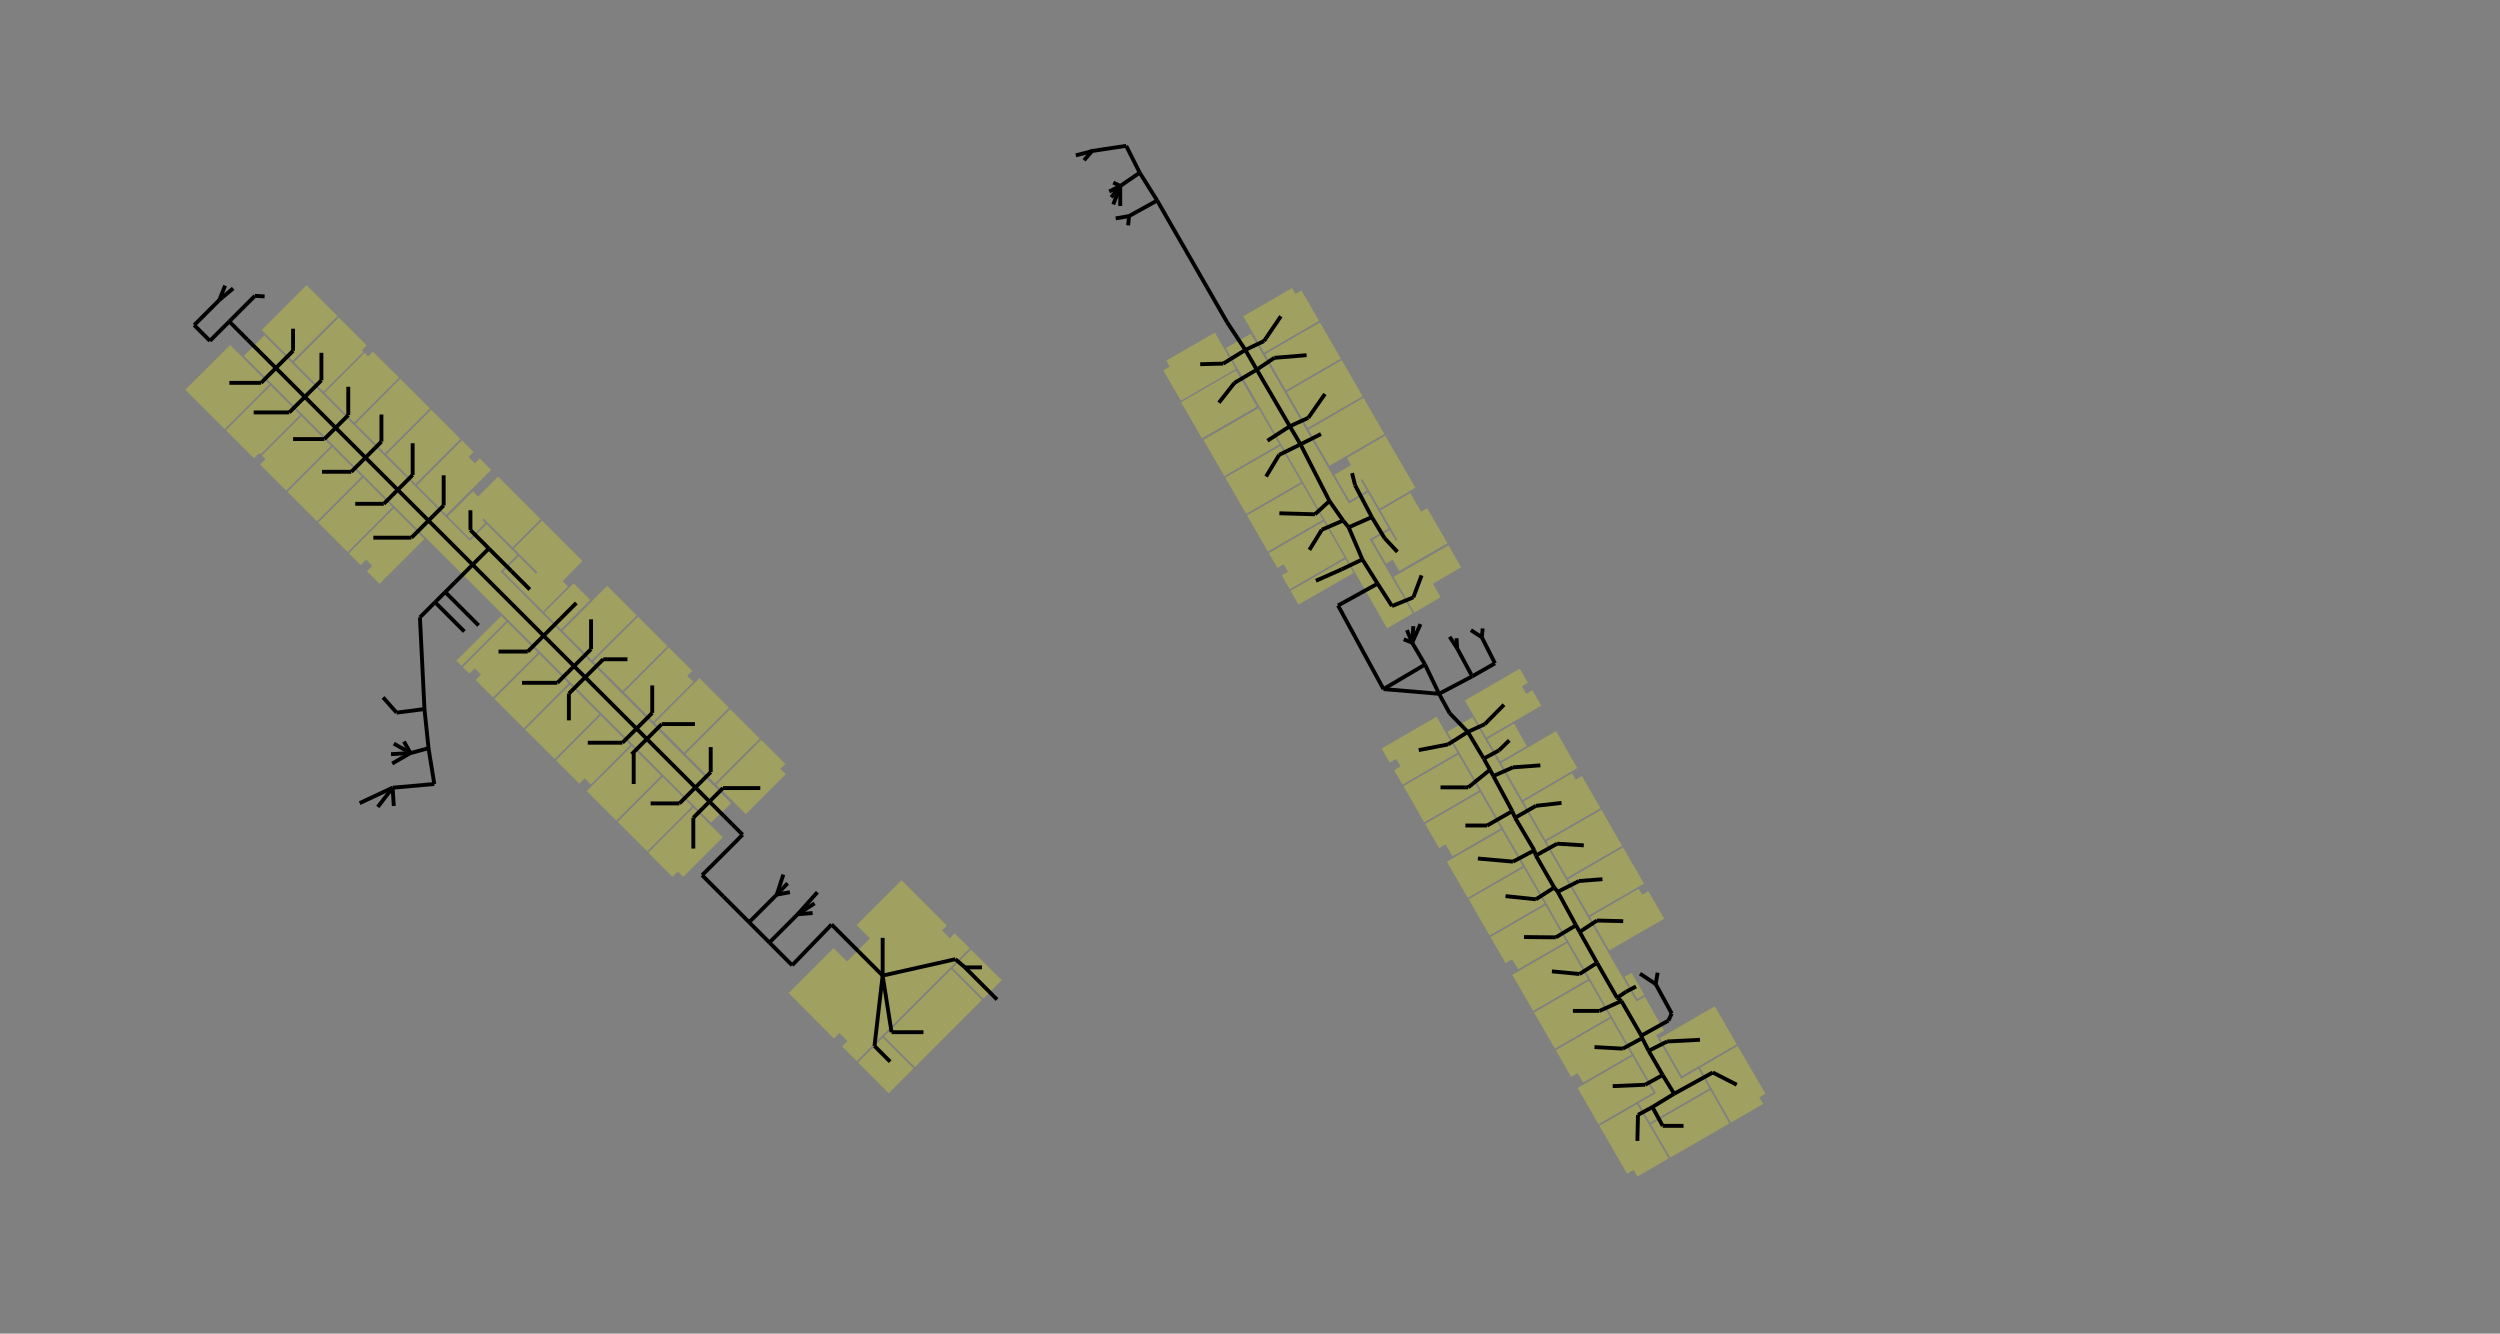 <?xml version="1.0" encoding="utf-8"?>
<svg viewBox="0 0 643 343" version="1.1" xmlns="http://www.w3.org/2000/svg" xmlns:xlink="http://www.w3.org/1999/xlink">

<rect x="0" y="0" width="643" height="343" fill="#808080" stroke="none"/>

<g id="data_layer" opacity="1.0">
  <g id="Rooms" opacity="0.25">
		<a id="R3213" xlink:href="#" >
			<g>
				<polygon fill="#FFFF00" points="331.941,151.957 346.06,143.789 348.136,147.359 333.973,155.504 				"/>
			</g>
		</a>
		<a id="R3002" xlink:href="#" >
			<g>
				<polygon fill="#FFFF00" points="188.048,206.587 182.865,211.6 62.71,91.539 67.984,86.266 120.841,139.098
					125.158,134.828 133.045,142.715 128.775,146.986 				"/>
			</g>
		</a>
		<a id="R3130" xlink:href="#" >
			<g>
				<polygon fill="#FFFF00" points="191.83,209.411 202.098,199.119 200.721,197.742 202.005,196.482 195.774,190.275
					184.246,201.802 				"/>
			</g>
		</a>
		<a id="R3128" xlink:href="#" >
			<g>

					<rect x="177.733" y="186.583" transform="matrix(0.707 -0.707 0.707 0.707 -81.282 187.661)" fill="#FFFF00" width="16.303" height="10.725"/>
			</g>
		</a>
		<a id="R3126" xlink:href="#" >
			<g>

					<rect x="169.828" y="178.588" transform="matrix(0.707 -0.707 0.707 0.707 -77.957 179.743)" fill="#FFFF00" width="16.301" height="10.761"/>
			</g>
		</a>
		<a id="R3124" xlink:href="#" >
			<g>
				<polygon fill="#FFFF00" points="160.489,178.047 172.018,166.52 178.044,172.534 176.778,173.799 178.341,175.363
					168.074,185.631 				"/>
			</g>
		</a>
		<a id="R3122" xlink:href="#" >
			<g>
				<polygon fill="#FFFF00" points="164.106,158.607 171.69,166.191 160.163,177.721 152.555,170.135 				"/>
			</g>
		</a>
		<a id="R3120" xlink:href="#" >
			<g>
				<polygon fill="#FFFF00" points="144.646,162.245 156.173,150.674 163.77,158.268 152.209,169.805 				"/>
			</g>
		</a>
		<a id="R3118" xlink:href="#" >
			<g>
				<polygon fill="#FFFF00" points="139.955,157.555 147.561,150.02 151.832,154.29 144.294,161.898 				"/>
			</g>
		</a>
		<a id="R3116" xlink:href="#" >
			<g>
				<polygon fill="#FFFF00" points="129.405,147.009 133.372,143.042 137.899,147.568 138.25,147.219 132.135,141.105
					139.391,133.869 149.8,144.279 144.714,149.459 146.091,150.859 139.696,157.277 				"/>
			</g>
		</a>
		<a id="R3114" xlink:href="#" >
			<g>
				<polygon fill="#FFFF00" points="121.611,126.355 122.964,127.71 128.098,122.576 139.055,133.533 131.809,140.777
					124.388,133.357 124.038,133.708 124.831,134.501 120.817,138.516 115.146,132.82 				"/>
			</g>
		</a>
		<a id="R3112" xlink:href="#" >
			<g>
				<polygon fill="#FFFF00" points="107.212,124.84 118.811,113.242 121.797,116.275 120.537,117.559 122.124,119.169
					123.388,117.889 126.325,120.85 114.75,132.424 				"/>
			</g>
		</a>
		<a id="R3110" xlink:href="#" >
			<g>
				<polygon fill="#FFFF00" points="99.348,116.904 110.888,105.365 118.425,112.902 106.862,124.49 				"/>
			</g>
		</a>
		<a id="R3108" xlink:href="#" >
			<g>
				<polygon fill="#FFFF00" points="91.414,109.018 102.942,97.419 110.561,105.039 99.021,116.579 				"/>
			</g>
		</a>
		<a id="R3106" xlink:href="#" >
			<g>
				<polygon fill="#FFFF00" points="93.771,90.745 94.657,91.68 95.894,90.441 102.638,97.116 91.066,108.688
					83.456,101.037 				"/>
			</g>
		</a>
		<a id="R3104" xlink:href="#" >
			<g>
				<polygon fill="#FFFF00" points="75.602,93.186 87.143,81.645 94.331,88.832 93.07,90.092 93.49,90.489
					83.176,100.756 				"/>
			</g>
		</a>
		<a id="R3102" xlink:href="#" >
			<g>
				<polygon fill="#FFFF00" points="78.858,73.336 67.316,84.879 75.252,92.835 86.793,81.294 				"/>
			</g>
		</a>
		<a id="R3101" xlink:href="#" >
			<g>
				<polygon fill="#FFFF00" points="47.658,100.243 59.186,88.738 69.3,98.833 57.786,110.371 				"/>
			</g>
		</a>
		<a id="R3103" xlink:href="#" >
			<g>
				<polygon fill="#FFFF00" points="69.627,99.16 58.112,110.674 65.3,117.861 66.677,116.509 67.027,116.835
					77.195,106.714 				"/>
			</g>
		</a>
		<a id="R3105" xlink:href="#" >
			<g>
				<polygon fill="#FFFF00" points="77.499,107.018 67.354,117.162 68.264,118.072 66.887,119.473 73.608,126.193
					85.137,114.641 				"/>
			</g>
		</a>
		<a id="R3107" xlink:href="#" >
			<g>
				<polygon fill="#FFFF00" points="85.464,114.967 73.958,126.52 81.519,134.081 93.055,122.544 				"/>
			</g>
		</a>
		<a id="R3109" xlink:href="#" >
			<g>
				<polygon fill="#FFFF00" points="100.95,130.425 89.409,141.99 81.846,134.408 93.382,122.871 				"/>
			</g>
		</a>
		<a id="R3111" xlink:href="#" >
			<g>
				<polygon fill="#FFFF00" points="101.289,130.764 89.736,142.316 92.763,145.339 94.151,143.951 95.738,145.538
					94.351,146.926 97.605,150.175 109.172,138.631 				"/>
			</g>
		</a>
		<a id="R3115" xlink:href="#" >
			<g>
				<polygon fill="#FFFF00" points="128.915,158.421 117.364,169.926 118.694,171.256 130.223,159.727 				"/>
			</g>
		</a>
		<a id="R3117" xlink:href="#" >
			<g>
				<polygon fill="#FFFF00" points="130.549,160.055 119.021,171.583 120.746,173.284 122.123,171.907 123.709,173.494
					122.333,174.894 126.792,179.377 138.37,167.868 				"/>
			</g>
		</a>
		<a id="R3119" xlink:href="#" >
			<g>
				<polygon fill="#FFFF00" points="138.697,168.195 127.142,179.725 134.726,187.312 146.261,175.752 				"/>
			</g>
		</a>
		<a id="R3121" xlink:href="#" >
			<g>
				<polygon fill="#FFFF00" points="154.175,183.66 146.588,176.079 135.053,187.636 142.66,195.221 				"/>
			</g>
		</a>
		<a id="R3123" xlink:href="#" >
			<g>
				<polygon fill="#FFFF00" points="142.987,195.549 154.525,184.01 162.136,191.615 151.971,201.779 150.385,200.193
					149.008,201.568 				"/>
			</g>
		</a>
		<a id="R3125" xlink:href="#" >
			<g>
				<polygon fill="#FFFF00" points="170.05,199.522 158.505,211.066 150.898,203.46 162.463,191.941 				"/>
			</g>
		</a>
		<a id="R3127" xlink:href="#" >
			<g>

					<rect x="160.236" y="204.033" transform="matrix(-0.707 0.707 -0.707 -0.707 435.538 238.383)" fill="#FFFF00" width="16.326" height="10.724"/>
			</g>
		</a>
		<a id="R3129" xlink:href="#" >
			<g>
				<polygon fill="#FFFF00" points="185.902,215.361 178.292,207.757 166.744,219.329 172.951,225.536 174.328,224.159
					175.728,225.536 				"/>
			</g>
		</a>
		<a id="R3131" xlink:href="#" >
			<g>
				<polygon fill="#FFFF00" points="202.845,255.407 214.396,243.856 217.85,247.307 223.753,241.357 220.324,237.927
					231.878,226.38 243.541,238.041 242.283,239.281 244.291,241.312 245.55,240.052 249.41,243.893 220.363,272.94
					216.589,269.152 217.966,267.775 215.89,265.721 214.477,267.107 				"/>
			</g>
		</a>
		<a id="R3131A" xlink:href="#" >
			<g>
				<polygon fill="#FFFF00" points="220.689,273.266 227.068,266.887 234.977,274.797 228.585,281.193 				"/>
			</g>
		</a>
		<a id="R3131B" xlink:href="#" >
			<g>
				<polygon fill="#FFFF00" points="244.664,249.293 252.565,257.193 235.303,274.469 227.395,266.562 				"/>
			</g>
		</a>
		<a id="R3131C" xlink:href="#" >
			<g>
				<polygon fill="#FFFF00" points="249.724,244.209 244.99,248.966 252.892,256.867 257.639,252.116 				"/>
			</g>
		</a>
		<a id="R3000" xlink:href="#" >
			<g>
				<polygon fill="#FFFF00" points="363.376,157.768 356.772,161.596 315.279,89.532 321.697,85.82 346.923,129.482
					351.847,126.66 357.167,135.924 352.291,138.725 				"/>
			</g>
		</a>
		<a id="R3211" xlink:href="#" >
			<g>
				<polygon fill="#FFFF00" points="326.332,142.264 340.482,134.104 345.849,143.393 331.708,151.561 329.669,147.971
					331.266,147.033 330.144,145.143 328.559,146.076 				"/>
			</g>
		</a>
		<a id="R3209" xlink:href="#" >
			<g>
				<polygon fill="#FFFF00" points="320.728,132.557 334.882,124.396 340.25,133.684 326.091,141.848 				"/>
			</g>
		</a>
		<a id="R3207" xlink:href="#" >
			<g>
				<polygon fill="#FFFF00" points="315.14,122.855 329.281,114.688 334.648,124 320.507,132.167 				"/>
			</g>
		</a>
		<a id="R3205" xlink:href="#" >
			<g>
				<polygon fill="#FFFF00" points="309.539,113.148 323.682,104.98 329.048,114.292 314.906,122.459 				"/>
			</g>
		</a>
		<a id="R3203" xlink:href="#" >
			<g>

					<rect x="308.266" y="95.83" transform="matrix(0.5 0.866 -0.866 0.5 246.767 -219.59)" fill="#FFFF00" width="10.73" height="16.335"/>
			</g>
		</a>
		<a id="R3201" xlink:href="#" >
			<g>
				<polygon fill="#FFFF00" points="299.97,92.752 300.857,94.292 299.201,95.249 303.71,103.063 317.847,94.898
					312.478,85.541 				"/>
			</g>
		</a>
		<a id="R3202" xlink:href="#" >
			<g>
				<polygon fill="#FFFF00" points="319.759,81.341 332.316,74.086 333.203,75.623 334.742,74.713 339.25,82.52
					325.148,90.688 				"/>
			</g>
		</a>
		<a id="R3204" xlink:href="#" >
			<g>
				<polygon fill="#FFFF00" points="344.853,92.225 330.746,100.396 325.378,91.085 339.49,82.936 				"/>
			</g>
		</a>
		<a id="R3206" xlink:href="#" >
			<g>
				<polygon fill="#FFFF00" points="330.962,100.803 345.095,92.641 350.47,101.923 336.33,110.091 				"/>
			</g>
		</a>
		<a id="R3208" xlink:href="#" >
			<g>
				<polygon fill="#FFFF00" points="356.062,111.635 341.925,119.792 336.562,110.488 350.681,102.32 				"/>
			</g>
		</a>
		<a id="R3210" xlink:href="#" >
			<g>
				<polygon fill="#FFFF00" points="351.568,126.217 347.111,128.854 343.214,122.111 347.507,119.611 346.433,117.77
					356.281,112.075 364.044,125.455 354.812,130.855 350.4,123.229 350.003,123.463 				"/>
			</g>
		</a>
		<a id="R3212" xlink:href="#" >
			<g>
				<polygon fill="#FFFF00" points="352.968,138.889 356.492,144.956 358.195,143.952 359.875,146.869 372.294,139.729
					367.066,130.695 365.5,131.584 362.722,126.8 355.052,131.271 359.408,138.842 359.011,139.075 357.425,136.32
									"/>
			</g>
		</a>
		<a id="R3214" xlink:href="#" >
			<g>
				<polygon fill="#FFFF00" points="372.56,140.248 358.429,148.363 363.726,157.581 370.517,153.613 368.533,150.135
					375.812,145.904 				"/>
			</g>
		</a>
		<a id="R3001" xlink:href="#" >
			<g>
				<polygon fill="#FFFF00" points="436.839,274.869 439.685,279.957 424.376,288.777 421.438,283.736 425.894,281.17
					372.267,188.221 378.732,184.486 420.923,257.577 423.052,256.371 426.341,262.188 428.003,265.076
					425.986,266.244 426.591,267.386 432.382,277.438 				"/>
			</g>
		</a>
		<a id="R3234" xlink:href="#" >
			<g>
				<polygon fill="#FFFF00" points="426.898,267.005 432.544,276.783 446.688,268.592 441.052,258.82 				"/>
			</g>
		</a>
		<a id="R3228" xlink:href="#" >
			<g>
				<polygon fill="#FFFF00" points="408.929,235.827 421.484,228.57 422.371,230.109 423.957,229.2 428.041,236.272
					413.897,244.43 				"/>
			</g>
		</a>
		<a id="R3226" xlink:href="#" >
			<g>
				<polygon fill="#FFFF00" points="403.328,226.141 417.447,217.952 422.837,227.261 408.695,235.43 				"/>
			</g>
		</a>
		<a id="R3224" xlink:href="#" >
			<g>
				<polygon fill="#FFFF00" points="397.703,216.412 411.882,208.283 417.212,217.553 403.095,225.721 				"/>
			</g>
		</a>
		<a id="R3222" xlink:href="#" >
			<g>
				<polygon fill="#FFFF00" points="391.824,206.167 404.332,198.861 405.289,200.518 406.875,199.609 411.638,207.861
					397.47,216.014 				"/>
			</g>
		</a>
		<a id="R3220" xlink:href="#" >
			<g>
				<polygon fill="#FFFF00" points="386.082,196.249 400.201,188.051 405.685,197.555 391.566,205.772 				"/>
			</g>
		</a>
		<a id="R3218" xlink:href="#" >
			<g>
				<polygon fill="#FFFF00" points="382.511,190.088 389.423,186.102 392.683,191.88 385.873,195.829 				"/>
			</g>
		</a>
		<a id="R3216" xlink:href="#" >
			<g>
				<polygon fill="#FFFF00" points="376.772,180.147 390.89,171.98 392.966,175.62 391.449,176.506 392.546,178.443
					394.132,177.533 396.419,181.496 382.279,189.691 				"/>
			</g>
		</a>
		<a id="R3217" xlink:href="#" >
			<g>
				<polygon fill="#FFFF00" points="355.347,192.514 369.49,184.346 374.857,193.635 360.716,201.802 358.568,198.068
					360.226,197.111 359.106,195.176 357.425,196.133 				"/>
			</g>
		</a>
		<a id="R3219" xlink:href="#" >
			<g>
				<polygon fill="#FFFF00" points="360.949,202.2 375.091,194.032 380.458,203.344 366.308,211.502 				"/>
			</g>
		</a>
		<a id="R3221" xlink:href="#" >
			<g>
				<polygon fill="#FFFF00" points="366.55,211.908 380.691,203.74 386.058,213.027 373.574,220.239 371.8,217.158
					370.121,218.115 				"/>
			</g>
		</a>
		<a id="R3223" xlink:href="#" >
			<g>

					<rect x="373.734" y="216.78" transform="matrix(0.866 -0.5 0.5 0.866 -59.907 220.775)" fill="#FFFF00" width="16.33" height="10.729"/>
			</g>
		</a>
		<a id="R3225" xlink:href="#" >
			<g>
				<polygon fill="#FFFF00" points="391.892,223.156 377.751,231.301 383.125,240.607 397.259,232.443 				"/>
			</g>
		</a>
		<a id="R3227" xlink:href="#" >
			<g>
				<polygon fill="#FFFF00" points="383.353,241.007 397.494,232.841 402.861,242.15 390.47,249.293 388.882,246.749
					387.226,247.706 				"/>
			</g>
		</a>
		<a id="R3229" xlink:href="#" >
			<g>
				<polygon fill="#FFFF00" points="388.953,250.716 403.095,242.549 408.457,251.839 394.32,260.004 				"/>
			</g>
		</a>
		<a id="R3231" xlink:href="#" >
			<g>
				<polygon fill="#FFFF00" points="394.552,260.424 408.688,252.236 414.056,261.548 399.921,269.712 				"/>
			</g>
		</a>
		<a id="R3233" xlink:href="#" >
			<g>
				<polygon fill="#FFFF00" points="400.154,270.107 404.097,276.993 405.779,276.011 407.177,278.44 419.664,271.252
					414.287,261.945 				"/>
			</g>
		</a>
		<a id="R3235" xlink:href="#" >
			<g>
				<polygon fill="#FFFF00" points="405.732,279.816 419.884,271.654 425.263,280.982 411.147,289.15 				"/>
			</g>
		</a>
		<a id="R3237" xlink:href="#" >
			<g>
				<polygon fill="#FFFF00" points="421.062,283.969 411.378,289.57 418.472,301.869 420.154,300.913 421.134,302.616
					429.185,297.949 				"/>
			</g>
		</a>
		<a id="R3238" xlink:href="#" >
			<g>
				<polygon fill="#FFFF00" points="424.611,289.175 439.919,280.352 444.794,288.96 429.582,297.739 				"/>
			</g>
		</a>
		<a id="R3236" xlink:href="#" >
			<g>
				<polygon fill="#FFFF00" points="437.236,274.635 446.919,269.01 454.083,281.309 452.498,282.244 453.478,283.947
					445.193,288.731 				"/>
			</g>
		</a>
		<a id="R3230" xlink:href="#" >
			<g>
				<polygon fill="#FFFF00" points="417.82,251.253 421.087,256.947 422.931,255.874 419.64,250.225 				"/>
			</g>
		</a>
	</g> <!-- End Rooms -->

  <g id="Portals">

			<line id="Stair.19.floor1" fill="none" stroke="#000000" stroke-miterlimit="10" x1="425.837" y1="253.107" x2="421.804" y2="250.422"/>

			<line id="Stair.19.floor2" fill="none" stroke="#000000" stroke-miterlimit="10" x1="425.837" y1="253.107" x2="426.341" y2="250.176"/>

			<line id="Elev.2.floor4" fill="none" stroke="#000000" stroke-miterlimit="10" x1="363.21" y1="165.307" x2="361.039" y2="164.418"/>

			<line id="Elev.2.floor2" fill="none" stroke="#000000" stroke-miterlimit="10" x1="363.21" y1="165.307" x2="361.869" y2="162.073"/>

			<line id="Elev.2.floor1" fill="none" stroke="#000000" stroke-miterlimit="10" x1="363.21" y1="165.307" x2="363.511" y2="161.046"/>

			<line id="Elev.2.floor0" fill="none" stroke="#000000" stroke-miterlimit="10" x1="363.21" y1="165.307" x2="365.349" y2="160.516"/>

			<line id="Stair.2.floor4" fill="none" stroke="#000000" stroke-miterlimit="10" x1="381.111" y1="163.885" x2="381.353" y2="161.643"/>

			<line id="Stair.2.floor5" fill="none" stroke="#000000" stroke-miterlimit="10" x1="381.111" y1="163.885" x2="378.315" y2="162.073"/>

			<line id="Stair.2.floor2" fill="none" stroke="#000000" stroke-miterlimit="10" x1="374.783" y1="166.744" x2="374.619" y2="164.152"/>

			<line id="Stair.2.floor1" fill="none" stroke="#000000" stroke-miterlimit="10" x1="374.783" y1="166.744" x2="372.851" y2="163.786"/>

			<line id="Stair.1.floor4" fill="none" stroke="#000000" stroke-miterlimit="10" x1="290.39" y1="55.573" x2="290.16" y2="57.964"/>

			<line id="Stair.1.floor5" fill="none" stroke="#000000" stroke-miterlimit="10" x1="290.39" y1="55.573" x2="286.957" y2="56.172"/>

			<line id="Stair.1.floor2" fill="none" stroke="#000000" stroke-miterlimit="10" x1="280.83" y1="38.875" x2="278.818" y2="41.219"/>

			<line id="Stair.1.floor1" fill="none" stroke="#000000" stroke-miterlimit="10" x1="280.83" y1="38.875" x2="276.701" y2="39.958"/>

			<line id="Elev.1.floor4" fill="none" stroke="#000000" stroke-miterlimit="10" x1="288.125" y1="47.842" x2="286.333" y2="46.965"/>

			<line id="Elev.1.floor5" fill="none" stroke="#000000" stroke-miterlimit="10" x1="288.125" y1="47.842" x2="285.292" y2="49.243"/>

			<line id="Elev.1.floor2" fill="none" stroke="#000000" stroke-miterlimit="10" x1="288.125" y1="47.842" x2="285.798" y2="50.745"/>

			<line id="Elev.1.floor1" fill="none" stroke="#000000" stroke-miterlimit="10" x1="288.125" y1="47.842" x2="286.333" y2="52.592"/>

			<line id="Elev.1.floor0" fill="none" stroke="#000000" stroke-miterlimit="10" x1="288.125" y1="47.842" x2="288.125" y2="52.979"/>

			<line id="Stair.7.floor4" fill="none" stroke="#000000" stroke-miterlimit="10" x1="65.563" y1="76.091" x2="68.059" y2="76.239"/>

			<line id="Stair.7.floor2" fill="none" stroke="#000000" stroke-miterlimit="10" x1="56.429" y1="77.143" x2="57.893" y2="73.453"/>

			<line id="Stair.7.floor1" fill="none" stroke="#000000" stroke-miterlimit="10" x1="56.429" y1="77.143" x2="59.97" y2="74.171"/>

			<line id="Elev.6.floor4" fill="none" stroke="#000000" stroke-miterlimit="10" x1="105.574" y1="193.682" x2="103.898" y2="190.732"/>

			<line id="Elev.6.floor2" fill="none" stroke="#000000" stroke-miterlimit="10" x1="105.574" y1="193.682" x2="101.283" y2="191.253"/>

			<line id="Elev.6.floor1" fill="none" stroke="#000000" stroke-miterlimit="10" x1="105.574" y1="193.682" x2="100.571" y2="193.973"/>

			<line id="Elev.6.floor0" fill="none" stroke="#000000" stroke-miterlimit="10" x1="105.574" y1="193.682" x2="100.866" y2="196.377"/>

			<line id="Stair.6.floor4" fill="none" stroke="#000000" stroke-miterlimit="10" x1="101.995" y1="183.291" x2="98.527" y2="179.377"/>

			<line id="Stair.6.floor2" fill="none" stroke="#000000" stroke-miterlimit="10" x1="100.983" y1="202.598" x2="101.283" y2="207.285"/>

			<line id="Stair.6.floor1" fill="none" stroke="#000000" stroke-miterlimit="10" x1="100.983" y1="202.598" x2="97.165" y2="207.545"/>

			<line id="Stair.6.floor0" fill="none" stroke="#000000" stroke-miterlimit="10" x1="100.983" y1="202.598" x2="92.5" y2="206.562"/>

			<line id="Elev.5.floor2" fill="none" stroke="#000000" stroke-miterlimit="10" x1="199.792" y1="230.082" x2="203.164" y2="229.481"/>

			<line id="Elev.5.floor1" fill="none" stroke="#000000" stroke-miterlimit="10" x1="199.792" y1="230.082" x2="202.566" y2="227.184"/>

			<line id="Elev.5.floor0" fill="none" stroke="#000000" stroke-miterlimit="10" x1="199.792" y1="230.082" x2="201.478" y2="224.95"/>

			<line id="Stair.5.floor2" fill="none" stroke="#000000" stroke-miterlimit="10" x1="205.169" y1="235.139" x2="209.005" y2="234.832"/>

			<line id="Stair.5.floor1" fill="none" stroke="#000000" stroke-miterlimit="10" x1="205.169" y1="235.139" x2="209.511" y2="232.34"/>

			<line id="Stair.5.floor0" fill="none" stroke="#000000" stroke-miterlimit="10" x1="205.169" y1="235.139" x2="210.231" y2="229.481"/>
	</g>
	<g id="Doors">
		<line id="R3102_1_" fill="none" stroke="#000000" stroke-miterlimit="10" x1="75.376" y1="90.23" x2="75.376" y2="84.541"/>
		<line id="R3101_1_" fill="none" stroke="#000000" stroke-miterlimit="10" x1="67.139" y1="98.468" x2="58.999" y2="98.468"/>
		<line id="R3104_1_" fill="none" stroke="#000000" stroke-miterlimit="10" x1="82.667" y1="97.814" x2="82.667" y2="90.745"/>
		<line id="R3103_1_" fill="none" stroke="#000000" stroke-miterlimit="10" x1="74.405" y1="106.075" x2="65.248" y2="106.075"/>
		<line id="R3106_1_" fill="none" stroke="#000000" stroke-miterlimit="10" x1="89.574" y1="106.775" x2="89.574" y2="99.48"/>
		<line id="R3105_1_" fill="none" stroke="#000000" stroke-miterlimit="10" x1="83.42" y1="112.93" x2="75.376" y2="112.93"/>
		<line id="R3108_1_" fill="none" stroke="#000000" stroke-miterlimit="10" x1="98.104" y1="113.59" x2="98.104" y2="106.611"/>
		<line id="R3107_1_" fill="none" stroke="#000000" stroke-miterlimit="10" x1="90.354" y1="121.341" x2="82.819" y2="121.341"/>

			<line id="R3110_1_" fill="none" stroke="#000000" stroke-miterlimit="10" x1="106.131" y1="122.16" x2="106.131" y2="114.002"/>
		<line id="R3109_1_" fill="none" stroke="#000000" stroke-miterlimit="10" x1="98.711" y1="129.58" x2="91.374" y2="129.58"/>

			<line id="R3112_1_" fill="none" stroke="#000000" stroke-miterlimit="10" x1="114.108" y1="130.009" x2="114.108" y2="122.25"/>
		<line id="R3111_1_" fill="none" stroke="#000000" stroke-miterlimit="10" x1="105.826" y1="138.291" x2="96.023" y2="138.291"/>

			<line id="R3114_1_" fill="none" stroke="#000000" stroke-miterlimit="10" x1="120.994" y1="136.342" x2="120.994" y2="131.247"/>

			<line id="R3116_1_" fill="none" stroke="#000000" stroke-miterlimit="10" x1="131.545" y1="146.893" x2="136.271" y2="151.618"/>
		<line id="R3118_1_" fill="none" stroke="#000000" stroke-miterlimit="10" x1="144.253" y1="159.064" x2="148.23" y2="155.087"/>

			<line id="R3117_1_" fill="none" stroke="#000000" stroke-miterlimit="10" x1="135.734" y1="167.583" x2="128.226" y2="167.583"/>
		<line id="R3120_1_" fill="none" stroke="#000000" stroke-miterlimit="10" x1="152.02" y1="166.95" x2="152.02" y2="159.289"/>

			<line id="R3119_1_" fill="none" stroke="#000000" stroke-miterlimit="10" x1="143.35" y1="175.62" x2="134.261" y2="175.62"/>

			<line id="R3122_1_" fill="none" stroke="#000000" stroke-miterlimit="10" x1="155.148" y1="169.561" x2="161.38" y2="169.561"/>

			<line id="R3121_1_" fill="none" stroke="#000000" stroke-miterlimit="10" x1="146.318" y1="178.389" x2="146.318" y2="185.277"/>

			<line id="R3124_1_" fill="none" stroke="#000000" stroke-miterlimit="10" x1="167.755" y1="183.361" x2="167.755" y2="176.294"/>

			<line id="R3123_1_" fill="none" stroke="#000000" stroke-miterlimit="10" x1="160.089" y1="191.025" x2="151.178" y2="191.025"/>

			<line id="R3126_1_" fill="none" stroke="#000000" stroke-miterlimit="10" x1="170.201" y1="186.232" x2="178.735" y2="186.232"/>

			<line id="R3125_1_" fill="none" stroke="#000000" stroke-miterlimit="10" x1="162.982" y1="193.607" x2="162.982" y2="201.643"/>

			<line id="R3128_1_" fill="none" stroke="#000000" stroke-miterlimit="10" x1="182.794" y1="198.59" x2="182.794" y2="192.148"/>

			<line id="R3127_1_" fill="none" stroke="#000000" stroke-miterlimit="10" x1="174.751" y1="206.635" x2="167.339" y2="206.635"/>

			<line id="R3130_1_" fill="none" stroke="#000000" stroke-miterlimit="10" x1="185.947" y1="202.695" x2="195.542" y2="202.695"/>

			<line id="R3129_1_" fill="none" stroke="#000000" stroke-miterlimit="10" x1="178.322" y1="210.318" x2="178.322" y2="218.25"/>

			<line id="R3131_1_" fill="none" stroke="#000000" stroke-miterlimit="10" x1="227.018" y1="250.919" x2="227.018" y2="241.219"/>

			<line id="R3131A_1_" fill="none" stroke="#000000" stroke-miterlimit="10" x1="224.919" y1="269.031" x2="228.947" y2="273.059"/>

			<line id="R3131B_1_" fill="none" stroke="#000000" stroke-miterlimit="10" x1="229.305" y1="265.481" x2="237.514" y2="265.481"/>

			<line id="R3131C_1_" fill="none" stroke="#000000" stroke-miterlimit="10" x1="248.171" y1="248.812" x2="252.565" y2="248.812"/>
		<line id="R3236_1_" fill="none" stroke="#000000" stroke-miterlimit="10" x1="440.525" y1="275.84" x2="446.688" y2="279"/>

			<line id="R3238_1_" fill="none" stroke="#000000" stroke-miterlimit="10" x1="427.64" y1="289.57" x2="433.005" y2="289.57"/>

			<line id="R3237_1_" fill="none" stroke="#000000" stroke-miterlimit="10" x1="421.285" y1="286.751" x2="421.134" y2="293.445"/>
		<line id="R3235_1_" fill="none" stroke="#000000" stroke-miterlimit="10" x1="423.117" y1="279" x2="414.785" y2="279.35"/>

			<line id="R3234_1_" fill="none" stroke="#000000" stroke-miterlimit="10" x1="428.783" y1="267.869" x2="437.236" y2="267.43"/>

			<line id="R3233_1_" fill="none" stroke="#000000" stroke-miterlimit="10" x1="417.376" y1="269.712" x2="410.099" y2="269.312"/>

			<line id="R3230_1_" fill="none" stroke="#000000" stroke-miterlimit="10" x1="418.242" y1="255.062" x2="420.787" y2="253.719"/>

			<line id="R3231_1_" fill="none" stroke="#000000" stroke-miterlimit="10" x1="411.378" y1="260.004" x2="404.548" y2="260.004"/>

			<line id="R3229_1_" fill="none" stroke="#000000" stroke-miterlimit="10" x1="406.244" y1="250.518" x2="399.154" y2="249.832"/>

			<line id="R3228_1_" fill="none" stroke="#000000" stroke-miterlimit="10" x1="410.755" y1="236.761" x2="417.494" y2="236.924"/>

			<line id="R3227_1_" fill="none" stroke="#000000" stroke-miterlimit="10" x1="400.154" y1="241.088" x2="391.97" y2="241.007"/>

			<line id="R3226_1_" fill="none" stroke="#000000" stroke-miterlimit="10" x1="406.128" y1="226.596" x2="412.154" y2="226.126"/>

			<line id="R3225_1_" fill="none" stroke="#000000" stroke-miterlimit="10" x1="395.023" y1="231.301" x2="387.226" y2="230.482"/>

			<line id="R3224_1_" fill="none" stroke="#000000" stroke-miterlimit="10" x1="400.492" y1="216.996" x2="407.347" y2="217.427"/>

			<line id="R3223_1_" fill="none" stroke="#000000" stroke-miterlimit="10" x1="389.138" y1="221.615" x2="380.123" y2="220.812"/>

			<line id="R3222_1_" fill="none" stroke="#000000" stroke-miterlimit="10" x1="395.022" y1="207.262" x2="401.625" y2="206.502"/>

			<line id="R3221_1_" fill="none" stroke="#000000" stroke-miterlimit="10" x1="382.501" y1="212.32" x2="376.904" y2="212.32"/>

			<line id="R3220_1_" fill="none" stroke="#000000" stroke-miterlimit="10" x1="389.138" y1="197.357" x2="396.183" y2="196.846"/>
		<line id="R3219_1_" fill="none" stroke="#000000" stroke-miterlimit="10" x1="377.623" y1="202.514" x2="370.5" y2="202.514"/>

			<line id="R3218_1_" fill="none" stroke="#000000" stroke-miterlimit="10" x1="385.539" y1="192.993" x2="388.191" y2="190.426"/>

			<line id="R3217_1_" fill="none" stroke="#000000" stroke-miterlimit="10" x1="372.406" y1="191.477" x2="364.906" y2="192.923"/>

			<line id="R3216_1_" fill="none" stroke="#000000" stroke-miterlimit="10" x1="381.88" y1="186.261" x2="386.83" y2="181.259"/>

			<line id="R3214_1_" fill="none" stroke="#000000" stroke-miterlimit="10" x1="363.511" y1="153.637" x2="365.63" y2="147.99"/>

			<line id="R3213_1_" fill="none" stroke="#000000" stroke-miterlimit="10" x1="345.095" y1="146.426" x2="338.443" y2="149.37"/>
		<line id="r3212" fill="none" stroke="#000000" stroke-miterlimit="10" x1="356.101" y1="138.398" x2="359.408" y2="141.945"/>

			<line id="R3211_1_" fill="none" stroke="#000000" stroke-miterlimit="10" x1="339.97" y1="136.247" x2="336.777" y2="141.436"/>

			<line id="R3210_1_" fill="none" stroke="#000000" stroke-miterlimit="10" x1="348.527" y1="124.8" x2="347.748" y2="121.689"/>
		<line id="r3209" fill="none" stroke="#000000" stroke-miterlimit="10" x1="338.212" y1="132.275" x2="329.054" y2="132.014"/>

			<line id="R3207_1_" fill="none" stroke="#000000" stroke-miterlimit="10" x1="328.99" y1="116.994" x2="325.638" y2="122.566"/>
		<line id="R3206_1_" fill="none" stroke="#000000" stroke-miterlimit="10" x1="336.5" y1="107.462" x2="340.775" y2="101.333"/>
		<line id="R3204_1_" fill="none" stroke="#000000" stroke-miterlimit="10" x1="327.75" y1="92.035" x2="336.052" y2="91.352"/>
		<line id="R3203_1_" fill="none" stroke="#000000" stroke-miterlimit="10" x1="317.5" y1="98.484" x2="313.5" y2="103.575"/>
		<line id="R3202_1_" fill="none" stroke="#000000" stroke-miterlimit="10" x1="325.119" y1="87.707" x2="329.438" y2="81.341"/>
		<line id="R3201_1_" fill="none" stroke="#000000" stroke-miterlimit="10" x1="314.613" y1="93.521" x2="308.688" y2="93.671"/>
	</g> <!-- End Portals -->

  <g id="Paths">
		<line fill="none" stroke="#000000" stroke-miterlimit="10" x1="430.591" y1="281.309" x2="440.525" y2="275.84"/>
		<line fill="none" stroke="#000000" stroke-miterlimit="10" x1="430.591" y1="281.309" x2="424.994" y2="284.731"/>
		<line fill="none" stroke="#000000" stroke-miterlimit="10" x1="424.994" y1="284.731" x2="427.64" y2="289.57"/>
		<line fill="none" stroke="#000000" stroke-miterlimit="10" x1="424.994" y1="284.731" x2="421.285" y2="286.751"/>
		<line fill="none" stroke="#000000" stroke-miterlimit="10" x1="430.591" y1="281.309" x2="427.64" y2="276.503"/>
		<line fill="none" stroke="#000000" stroke-miterlimit="10" x1="427.64" y1="276.503" x2="423.117" y2="279"/>
		<line fill="none" stroke="#000000" stroke-miterlimit="10" x1="427.64" y1="276.503" x2="424.037" y2="270.273"/>
		<line fill="none" stroke="#000000" stroke-miterlimit="10" x1="424.037" y1="270.273" x2="428.783" y2="267.869"/>
		<line fill="none" stroke="#000000" stroke-miterlimit="10" x1="424.037" y1="270.273" x2="422.371" y2="267.005"/>
		<line fill="none" stroke="#000000" stroke-miterlimit="10" x1="422.371" y1="267.005" x2="417.376" y2="269.712"/>
		<line fill="none" stroke="#000000" stroke-miterlimit="10" x1="422.371" y1="267.005" x2="422.16" y2="266.357"/>
		<line fill="none" stroke="#000000" stroke-miterlimit="10" x1="422.16" y1="266.357" x2="429.115" y2="262.495"/>
		<line fill="none" stroke="#000000" stroke-miterlimit="10" x1="422.16" y1="266.357" x2="417.022" y2="257.464"/>
		<line fill="none" stroke="#000000" stroke-miterlimit="10" x1="417.022" y1="257.464" x2="411.378" y2="260.004"/>
		<line fill="none" stroke="#000000" stroke-miterlimit="10" x1="417.022" y1="257.464" x2="415.902" y2="256.631"/>
		<line fill="none" stroke="#000000" stroke-miterlimit="10" x1="415.902" y1="256.631" x2="418.242" y2="255.062"/>
		<line fill="none" stroke="#000000" stroke-miterlimit="10" x1="415.902" y1="256.631" x2="410.755" y2="247.647"/>
		<line fill="none" stroke="#000000" stroke-miterlimit="10" x1="410.755" y1="247.647" x2="406.244" y2="250.518"/>
		<line fill="none" stroke="#000000" stroke-miterlimit="10" x1="410.755" y1="247.647" x2="406.291" y2="239.678"/>
		<line fill="none" stroke="#000000" stroke-miterlimit="10" x1="406.291" y1="239.678" x2="410.755" y2="236.761"/>
		<line fill="none" stroke="#000000" stroke-miterlimit="10" x1="406.291" y1="239.678" x2="405.333" y2="237.973"/>
		<line fill="none" stroke="#000000" stroke-miterlimit="10" x1="405.333" y1="237.973" x2="400.154" y2="241.088"/>
		<line fill="none" stroke="#000000" stroke-miterlimit="10" x1="405.333" y1="237.973" x2="400.644" y2="229.363"/>
		<line fill="none" stroke="#000000" stroke-miterlimit="10" x1="400.644" y1="229.363" x2="406.128" y2="226.596"/>
		<line fill="none" stroke="#000000" stroke-miterlimit="10" x1="400.644" y1="229.363" x2="399.75" y2="228.266"/>
		<line fill="none" stroke="#000000" stroke-miterlimit="10" x1="399.75" y1="228.266" x2="395.023" y2="231.301"/>
		<line fill="none" stroke="#000000" stroke-miterlimit="10" x1="399.75" y1="228.266" x2="395.022" y2="220.043"/>
		<line fill="none" stroke="#000000" stroke-miterlimit="10" x1="395.022" y1="220.043" x2="400.492" y2="216.996"/>
		<line fill="none" stroke="#000000" stroke-miterlimit="10" x1="395.022" y1="220.043" x2="394.625" y2="218.699"/>
		<line fill="none" stroke="#000000" stroke-miterlimit="10" x1="394.625" y1="218.699" x2="389.138" y2="221.615"/>
		<line fill="none" stroke="#000000" stroke-miterlimit="10" x1="394.625" y1="218.699" x2="389.675" y2="210.324"/>
		<line fill="none" stroke="#000000" stroke-miterlimit="10" x1="389.675" y1="210.324" x2="395.022" y2="207.262"/>
		<line fill="none" stroke="#000000" stroke-miterlimit="10" x1="389.675" y1="210.324" x2="388.953" y2="208.617"/>
		<line fill="none" stroke="#000000" stroke-miterlimit="10" x1="388.953" y1="208.617" x2="382.501" y2="212.32"/>
		<line fill="none" stroke="#000000" stroke-miterlimit="10" x1="388.953" y1="208.617" x2="384.091" y2="199.588"/>
		<line fill="none" stroke="#000000" stroke-miterlimit="10" x1="384.091" y1="199.588" x2="389.138" y2="197.357"/>
		<line fill="none" stroke="#000000" stroke-miterlimit="10" x1="384.091" y1="199.588" x2="383.228" y2="197.988"/>
		<line fill="none" stroke="#000000" stroke-miterlimit="10" x1="383.228" y1="197.988" x2="377.623" y2="202.514"/>
		<line fill="none" stroke="#000000" stroke-miterlimit="10" x1="383.228" y1="197.988" x2="381.621" y2="195.113"/>
		<line fill="none" stroke="#000000" stroke-miterlimit="10" x1="381.621" y1="195.113" x2="385.539" y2="192.993"/>
		<line fill="none" stroke="#000000" stroke-miterlimit="10" x1="381.621" y1="195.113" x2="377.517" y2="188.249"/>
		<line fill="none" stroke="#000000" stroke-miterlimit="10" x1="377.517" y1="188.249" x2="381.88" y2="186.261"/>
		<line fill="none" stroke="#000000" stroke-miterlimit="10" x1="377.517" y1="188.249" x2="372.406" y2="191.477"/>
		<line fill="none" stroke="#000000" stroke-miterlimit="10" x1="377.517" y1="188.249" x2="372.851" y2="183.434"/>
		<line fill="none" stroke="#000000" stroke-miterlimit="10" x1="372.851" y1="183.434" x2="370.121" y2="178.443"/>
		<line fill="none" stroke="#000000" stroke-miterlimit="10" x1="370.121" y1="178.443" x2="378.644" y2="173.951"/>
		<line fill="none" stroke="#000000" stroke-miterlimit="10" x1="378.644" y1="173.951" x2="374.783" y2="166.744"/>
		<line fill="none" stroke="#000000" stroke-miterlimit="10" x1="378.644" y1="173.951" x2="384.505" y2="170.609"/>
		<line fill="none" stroke="#000000" stroke-miterlimit="10" x1="384.505" y1="170.609" x2="381.111" y2="163.885"/>
		<line fill="none" stroke="#000000" stroke-miterlimit="10" x1="370.121" y1="178.443" x2="366.519" y2="170.921"/>
		<line fill="none" stroke="#000000" stroke-miterlimit="10" x1="366.519" y1="170.921" x2="363.185" y2="165.262"/>
		<line fill="none" stroke="#000000" stroke-miterlimit="10" x1="366.519" y1="170.921" x2="355.83" y2="177.231"/>
		<line fill="none" stroke="#000000" stroke-miterlimit="10" x1="370.121" y1="178.443" x2="355.83" y2="177.231"/>
		<line fill="none" stroke="#000000" stroke-miterlimit="10" x1="355.83" y1="177.231" x2="344.144" y2="155.732"/>
		<line fill="none" stroke="#000000" stroke-miterlimit="10" x1="344.144" y1="155.732" x2="354.322" y2="150.115"/>
		<line fill="none" stroke="#000000" stroke-miterlimit="10" x1="354.322" y1="150.115" x2="358.019" y2="155.877"/>
		<line fill="none" stroke="#000000" stroke-miterlimit="10" x1="358.019" y1="155.877" x2="363.511" y2="153.637"/>
		<line fill="none" stroke="#000000" stroke-miterlimit="10" x1="354.322" y1="150.115" x2="350.4" y2="143.881"/>
		<line fill="none" stroke="#000000" stroke-miterlimit="10" x1="350.4" y1="143.881" x2="345.095" y2="146.426"/>
		<line fill="none" stroke="#000000" stroke-miterlimit="10" x1="350.4" y1="143.881" x2="346.876" y2="135.625"/>
		<line fill="none" stroke="#000000" stroke-miterlimit="10" x1="346.876" y1="135.625" x2="352.83" y2="132.999"/>
		<line fill="none" stroke="#000000" stroke-miterlimit="10" x1="352.83" y1="132.999" x2="348.527" y2="124.8"/>
		<line fill="none" stroke="#000000" stroke-miterlimit="10" x1="352.83" y1="132.999" x2="356.101" y2="138.398"/>
		<line fill="none" stroke="#000000" stroke-miterlimit="10" x1="346.876" y1="135.625" x2="345.435" y2="133.871"/>
		<line fill="none" stroke="#000000" stroke-miterlimit="10" x1="345.435" y1="133.871" x2="339.97" y2="136.247"/>
		<line fill="none" stroke="#000000" stroke-miterlimit="10" x1="345.435" y1="133.871" x2="341.929" y2="128.854"/>
		<line fill="none" stroke="#000000" stroke-miterlimit="10" x1="341.929" y1="128.854" x2="338.212" y2="132.275"/>
		<line fill="none" stroke="#000000" stroke-miterlimit="10" x1="341.929" y1="128.854" x2="334.482" y2="114.282"/>
		<line fill="none" stroke="#000000" stroke-miterlimit="10" x1="334.482" y1="114.282" x2="339.748" y2="111.631"/>
		<line fill="none" stroke="#000000" stroke-miterlimit="10" x1="334.482" y1="114.282" x2="328.99" y2="116.994"/>
		<line fill="none" stroke="#000000" stroke-miterlimit="10" x1="334.482" y1="114.282" x2="331.736" y2="109.629"/>
		<line fill="none" stroke="#000000" stroke-miterlimit="10" x1="331.736" y1="109.629" x2="336.5" y2="107.462"/>
		<line fill="none" stroke="#000000" stroke-miterlimit="10" x1="331.736" y1="109.629" x2="325.988" y2="113.35"/>
		<line fill="none" stroke="#000000" stroke-miterlimit="10" x1="331.736" y1="109.629" x2="323.24" y2="95.07"/>
		<line fill="none" stroke="#000000" stroke-miterlimit="10" x1="323.24" y1="95.07" x2="327.75" y2="92.035"/>
		<line fill="none" stroke="#000000" stroke-miterlimit="10" x1="323.24" y1="95.07" x2="317.5" y2="98.484"/>
		<line fill="none" stroke="#000000" stroke-miterlimit="10" x1="323.24" y1="95.07" x2="320.298" y2="90"/>
		<line fill="none" stroke="#000000" stroke-miterlimit="10" x1="320.298" y1="90" x2="325.119" y2="87.707"/>
		<line fill="none" stroke="#000000" stroke-miterlimit="10" x1="320.298" y1="90" x2="314.613" y2="93.521"/>
		<line fill="none" stroke="#000000" stroke-miterlimit="10" x1="320.298" y1="90" x2="315.644" y2="82.936"/>
		<line fill="none" stroke="#000000" stroke-miterlimit="10" x1="315.644" y1="82.936" x2="297.621" y2="51.571"/>
		<line fill="none" stroke="#000000" stroke-miterlimit="10" x1="297.621" y1="51.571" x2="290.39" y2="55.573"/>
		<line fill="none" stroke="#000000" stroke-miterlimit="10" x1="297.621" y1="51.571" x2="293.132" y2="44.412"/>
		<line fill="none" stroke="#000000" stroke-miterlimit="10" x1="293.132" y1="44.412" x2="288.125" y2="47.842"/>
		<line fill="none" stroke="#000000" stroke-miterlimit="10" x1="293.132" y1="44.412" x2="289.65" y2="37.506"/>
		<line fill="none" stroke="#000000" stroke-miterlimit="10" x1="289.65" y1="37.506" x2="280.576" y2="38.875"/>
		<line fill="none" stroke="#000000" stroke-miterlimit="10" x1="70.959" y1="94.648" x2="63.619" y2="87.338"/>
		<line fill="none" stroke="#000000" stroke-miterlimit="10" x1="63.619" y1="87.338" x2="58.968" y2="82.688"/>
		<line fill="none" stroke="#000000" stroke-miterlimit="10" x1="58.968" y1="82.688" x2="65.563" y2="76.091"/>
		<line fill="none" stroke="#000000" stroke-miterlimit="10" x1="58.968" y1="82.688" x2="53.99" y2="87.665"/>
		<line fill="none" stroke="#000000" stroke-miterlimit="10" x1="53.99" y1="87.665" x2="49.948" y2="83.623"/>
		<line fill="none" stroke="#000000" stroke-miterlimit="10" x1="49.948" y1="83.623" x2="56.429" y2="77.143"/>
		<line fill="none" stroke="#000000" stroke-miterlimit="10" x1="70.959" y1="94.648" x2="75.376" y2="90.23"/>
		<line fill="none" stroke="#000000" stroke-miterlimit="10" x1="70.959" y1="94.648" x2="67.139" y2="98.468"/>
		<line fill="none" stroke="#000000" stroke-miterlimit="10" x1="70.959" y1="94.648" x2="78.396" y2="102.084"/>
		<line fill="none" stroke="#000000" stroke-miterlimit="10" x1="78.396" y1="102.084" x2="82.667" y2="97.814"/>
		<line fill="none" stroke="#000000" stroke-miterlimit="10" x1="78.396" y1="102.084" x2="74.405" y2="106.075"/>
		<line fill="none" stroke="#000000" stroke-miterlimit="10" x1="78.396" y1="102.084" x2="86.331" y2="110.02"/>
		<line fill="none" stroke="#000000" stroke-miterlimit="10" x1="86.331" y1="110.02" x2="89.574" y2="106.775"/>
		<line fill="none" stroke="#000000" stroke-miterlimit="10" x1="86.331" y1="110.02" x2="83.42" y2="112.93"/>
		<line fill="none" stroke="#000000" stroke-miterlimit="10" x1="86.331" y1="110.02" x2="94.003" y2="117.691"/>
		<line fill="none" stroke="#000000" stroke-miterlimit="10" x1="94.003" y1="117.691" x2="98.104" y2="113.59"/>
		<line fill="none" stroke="#000000" stroke-miterlimit="10" x1="94.003" y1="117.691" x2="90.354" y2="121.341"/>
		<line fill="none" stroke="#000000" stroke-miterlimit="10" x1="94.003" y1="117.691" x2="102.301" y2="125.99"/>
		<line fill="none" stroke="#000000" stroke-miterlimit="10" x1="102.301" y1="125.99" x2="106.131" y2="122.16"/>
		<line fill="none" stroke="#000000" stroke-miterlimit="10" x1="102.301" y1="125.99" x2="98.711" y2="129.58"/>
		<line fill="none" stroke="#000000" stroke-miterlimit="10" x1="102.301" y1="125.99" x2="110.214" y2="133.902"/>
		<line fill="none" stroke="#000000" stroke-miterlimit="10" x1="110.214" y1="133.902" x2="114.108" y2="130.009"/>
		<line fill="none" stroke="#000000" stroke-miterlimit="10" x1="110.214" y1="133.902" x2="105.826" y2="138.291"/>
		<line fill="none" stroke="#000000" stroke-miterlimit="10" x1="110.214" y1="133.902" x2="121.554" y2="145.243"/>
		<line fill="none" stroke="#000000" stroke-miterlimit="10" x1="121.554" y1="145.243" x2="117.053" y2="149.744"/>
		<line fill="none" stroke="#000000" stroke-miterlimit="10" x1="121.554" y1="145.243" x2="125.725" y2="141.072"/>
		<line fill="none" stroke="#000000" stroke-miterlimit="10" x1="125.725" y1="141.072" x2="120.994" y2="136.342"/>
		<line fill="none" stroke="#000000" stroke-miterlimit="10" x1="125.725" y1="141.072" x2="131.545" y2="146.893"/>
		<line fill="none" stroke="#000000" stroke-miterlimit="10" x1="121.554" y1="145.243" x2="139.814" y2="163.503"/>
		<line fill="none" stroke="#000000" stroke-miterlimit="10" x1="139.814" y1="163.503" x2="144.253" y2="159.064"/>
		<line fill="none" stroke="#000000" stroke-miterlimit="10" x1="139.814" y1="163.503" x2="135.734" y2="167.583"/>
		<line fill="none" stroke="#000000" stroke-miterlimit="10" x1="139.814" y1="163.503" x2="147.641" y2="171.329"/>
		<line fill="none" stroke="#000000" stroke-miterlimit="10" x1="147.641" y1="171.329" x2="152.02" y2="166.95"/>
		<line fill="none" stroke="#000000" stroke-miterlimit="10" x1="147.641" y1="171.329" x2="143.35" y2="175.62"/>
		<line fill="none" stroke="#000000" stroke-miterlimit="10" x1="147.641" y1="171.329" x2="150.51" y2="174.198"/>
		<line fill="none" stroke="#000000" stroke-miterlimit="10" x1="150.51" y1="174.198" x2="155.148" y2="169.561"/>
		<line fill="none" stroke="#000000" stroke-miterlimit="10" x1="150.51" y1="174.198" x2="146.318" y2="178.389"/>
		<line fill="none" stroke="#000000" stroke-miterlimit="10" x1="150.51" y1="174.198" x2="163.714" y2="187.402"/>
		<line fill="none" stroke="#000000" stroke-miterlimit="10" x1="163.714" y1="187.402" x2="167.755" y2="183.361"/>
		<line fill="none" stroke="#000000" stroke-miterlimit="10" x1="163.714" y1="187.402" x2="160.089" y2="191.025"/>
		<line fill="none" stroke="#000000" stroke-miterlimit="10" x1="163.714" y1="187.402" x2="166.373" y2="190.062"/>
		<line fill="none" stroke="#000000" stroke-miterlimit="10" x1="166.373" y1="190.062" x2="170.201" y2="186.232"/>
		<line fill="none" stroke="#000000" stroke-miterlimit="10" x1="166.373" y1="190.062" x2="162.46" y2="193.973"/>
		<line fill="none" stroke="#000000" stroke-miterlimit="10" x1="166.373" y1="190.062" x2="178.849" y2="202.537"/>
		<line fill="none" stroke="#000000" stroke-miterlimit="10" x1="178.849" y1="202.537" x2="182.794" y2="198.59"/>
		<line fill="none" stroke="#000000" stroke-miterlimit="10" x1="178.849" y1="202.537" x2="174.751" y2="206.635"/>
		<line fill="none" stroke="#000000" stroke-miterlimit="10" x1="178.849" y1="202.537" x2="182.477" y2="206.165"/>
		<line fill="none" stroke="#000000" stroke-miterlimit="10" x1="182.477" y1="206.165" x2="185.947" y2="202.695"/>
		<line fill="none" stroke="#000000" stroke-miterlimit="10" x1="182.477" y1="206.165" x2="178.322" y2="210.318"/>
		<line fill="none" stroke="#000000" stroke-miterlimit="10" x1="182.477" y1="206.165" x2="191" y2="214.688"/>
		<line fill="none" stroke="#000000" stroke-miterlimit="10" x1="191" y1="214.688" x2="180.58" y2="225.106"/>
		<line fill="none" stroke="#000000" stroke-miterlimit="10" x1="180.58" y1="225.106" x2="186.064" y2="230.591"/>
		<path fill="none" stroke="#000000" stroke-miterlimit="10" d="M194.68,221.975"/>
		<path fill="none" stroke="#000000" stroke-miterlimit="10" d="M186.064,230.591"/>
		<line fill="none" stroke="#000000" stroke-miterlimit="10" x1="186.064" y1="230.591" x2="192.673" y2="237.2"/>
		<line fill="none" stroke="#000000" stroke-miterlimit="10" x1="192.673" y1="237.2" x2="199.792" y2="230.082"/>
		<line fill="none" stroke="#000000" stroke-miterlimit="10" x1="192.673" y1="237.2" x2="197.892" y2="242.418"/>
		<line fill="none" stroke="#000000" stroke-miterlimit="10" x1="197.892" y1="242.418" x2="205.169" y2="235.139"/>
		<line fill="none" stroke="#000000" stroke-miterlimit="10" x1="197.892" y1="242.418" x2="203.738" y2="248.264"/>
		<line fill="none" stroke="#000000" stroke-miterlimit="10" x1="203.738" y1="248.264" x2="213.878" y2="237.779"/>
		<line fill="none" stroke="#000000" stroke-miterlimit="10" x1="213.878" y1="237.779" x2="220.869" y2="244.768"/>
		<line fill="none" stroke="#000000" stroke-miterlimit="10" x1="220.869" y1="244.768" x2="227.018" y2="250.919"/>
		<line fill="none" stroke="#000000" stroke-miterlimit="10" x1="227.018" y1="250.919" x2="224.919" y2="269.031"/>
		<line fill="none" stroke="#000000" stroke-miterlimit="10" x1="227.018" y1="250.919" x2="229.305" y2="265.481"/>
		<line fill="none" stroke="#000000" stroke-miterlimit="10" x1="227.018" y1="250.919" x2="245.725" y2="246.706"/>
		<line fill="none" stroke="#000000" stroke-miterlimit="10" x1="245.725" y1="246.706" x2="248.171" y2="248.812"/>
		<line fill="none" stroke="#000000" stroke-miterlimit="10" x1="248.171" y1="248.812" x2="256.435" y2="257.075"/>
		<line fill="none" stroke="#000000" stroke-miterlimit="10" x1="117.053" y1="149.744" x2="114.516" y2="152.281"/>
		<line fill="none" stroke="#000000" stroke-miterlimit="10" x1="114.516" y1="152.281" x2="123.083" y2="160.85"/>
		<line fill="none" stroke="#000000" stroke-miterlimit="10" x1="114.516" y1="152.281" x2="111.901" y2="154.896"/>
		<line fill="none" stroke="#000000" stroke-miterlimit="10" x1="111.901" y1="154.896" x2="119.423" y2="162.418"/>
		<line fill="none" stroke="#000000" stroke-miterlimit="10" x1="111.901" y1="154.896" x2="108.007" y2="158.79"/>
		<line fill="none" stroke="#000000" stroke-miterlimit="10" x1="108.007" y1="158.79" x2="109.172" y2="182.364"/>
		<line fill="none" stroke="#000000" stroke-miterlimit="10" x1="109.172" y1="182.364" x2="101.995" y2="183.291"/>
		<line fill="none" stroke="#000000" stroke-miterlimit="10" x1="109.172" y1="182.364" x2="110.214" y2="192.434"/>
		<line fill="none" stroke="#000000" stroke-miterlimit="10" x1="110.214" y1="192.434" x2="105.625" y2="193.682"/>
		<line fill="none" stroke="#000000" stroke-miterlimit="10" x1="110.214" y1="192.434" x2="111.702" y2="201.643"/>
		<line fill="none" stroke="#000000" stroke-miterlimit="10" x1="111.702" y1="201.643" x2="100.983" y2="202.598"/>
		<line fill="none" stroke="#000000" stroke-miterlimit="10" x1="429.115" y1="262.495" x2="429.968" y2="260.676"/>
		<line fill="none" stroke="#000000" stroke-miterlimit="10" x1="429.968" y1="260.676" x2="425.837" y2="253.107"/>
	</g> <!-- End Paths -->

</g> <!-- End Data Layer -->


</svg>
